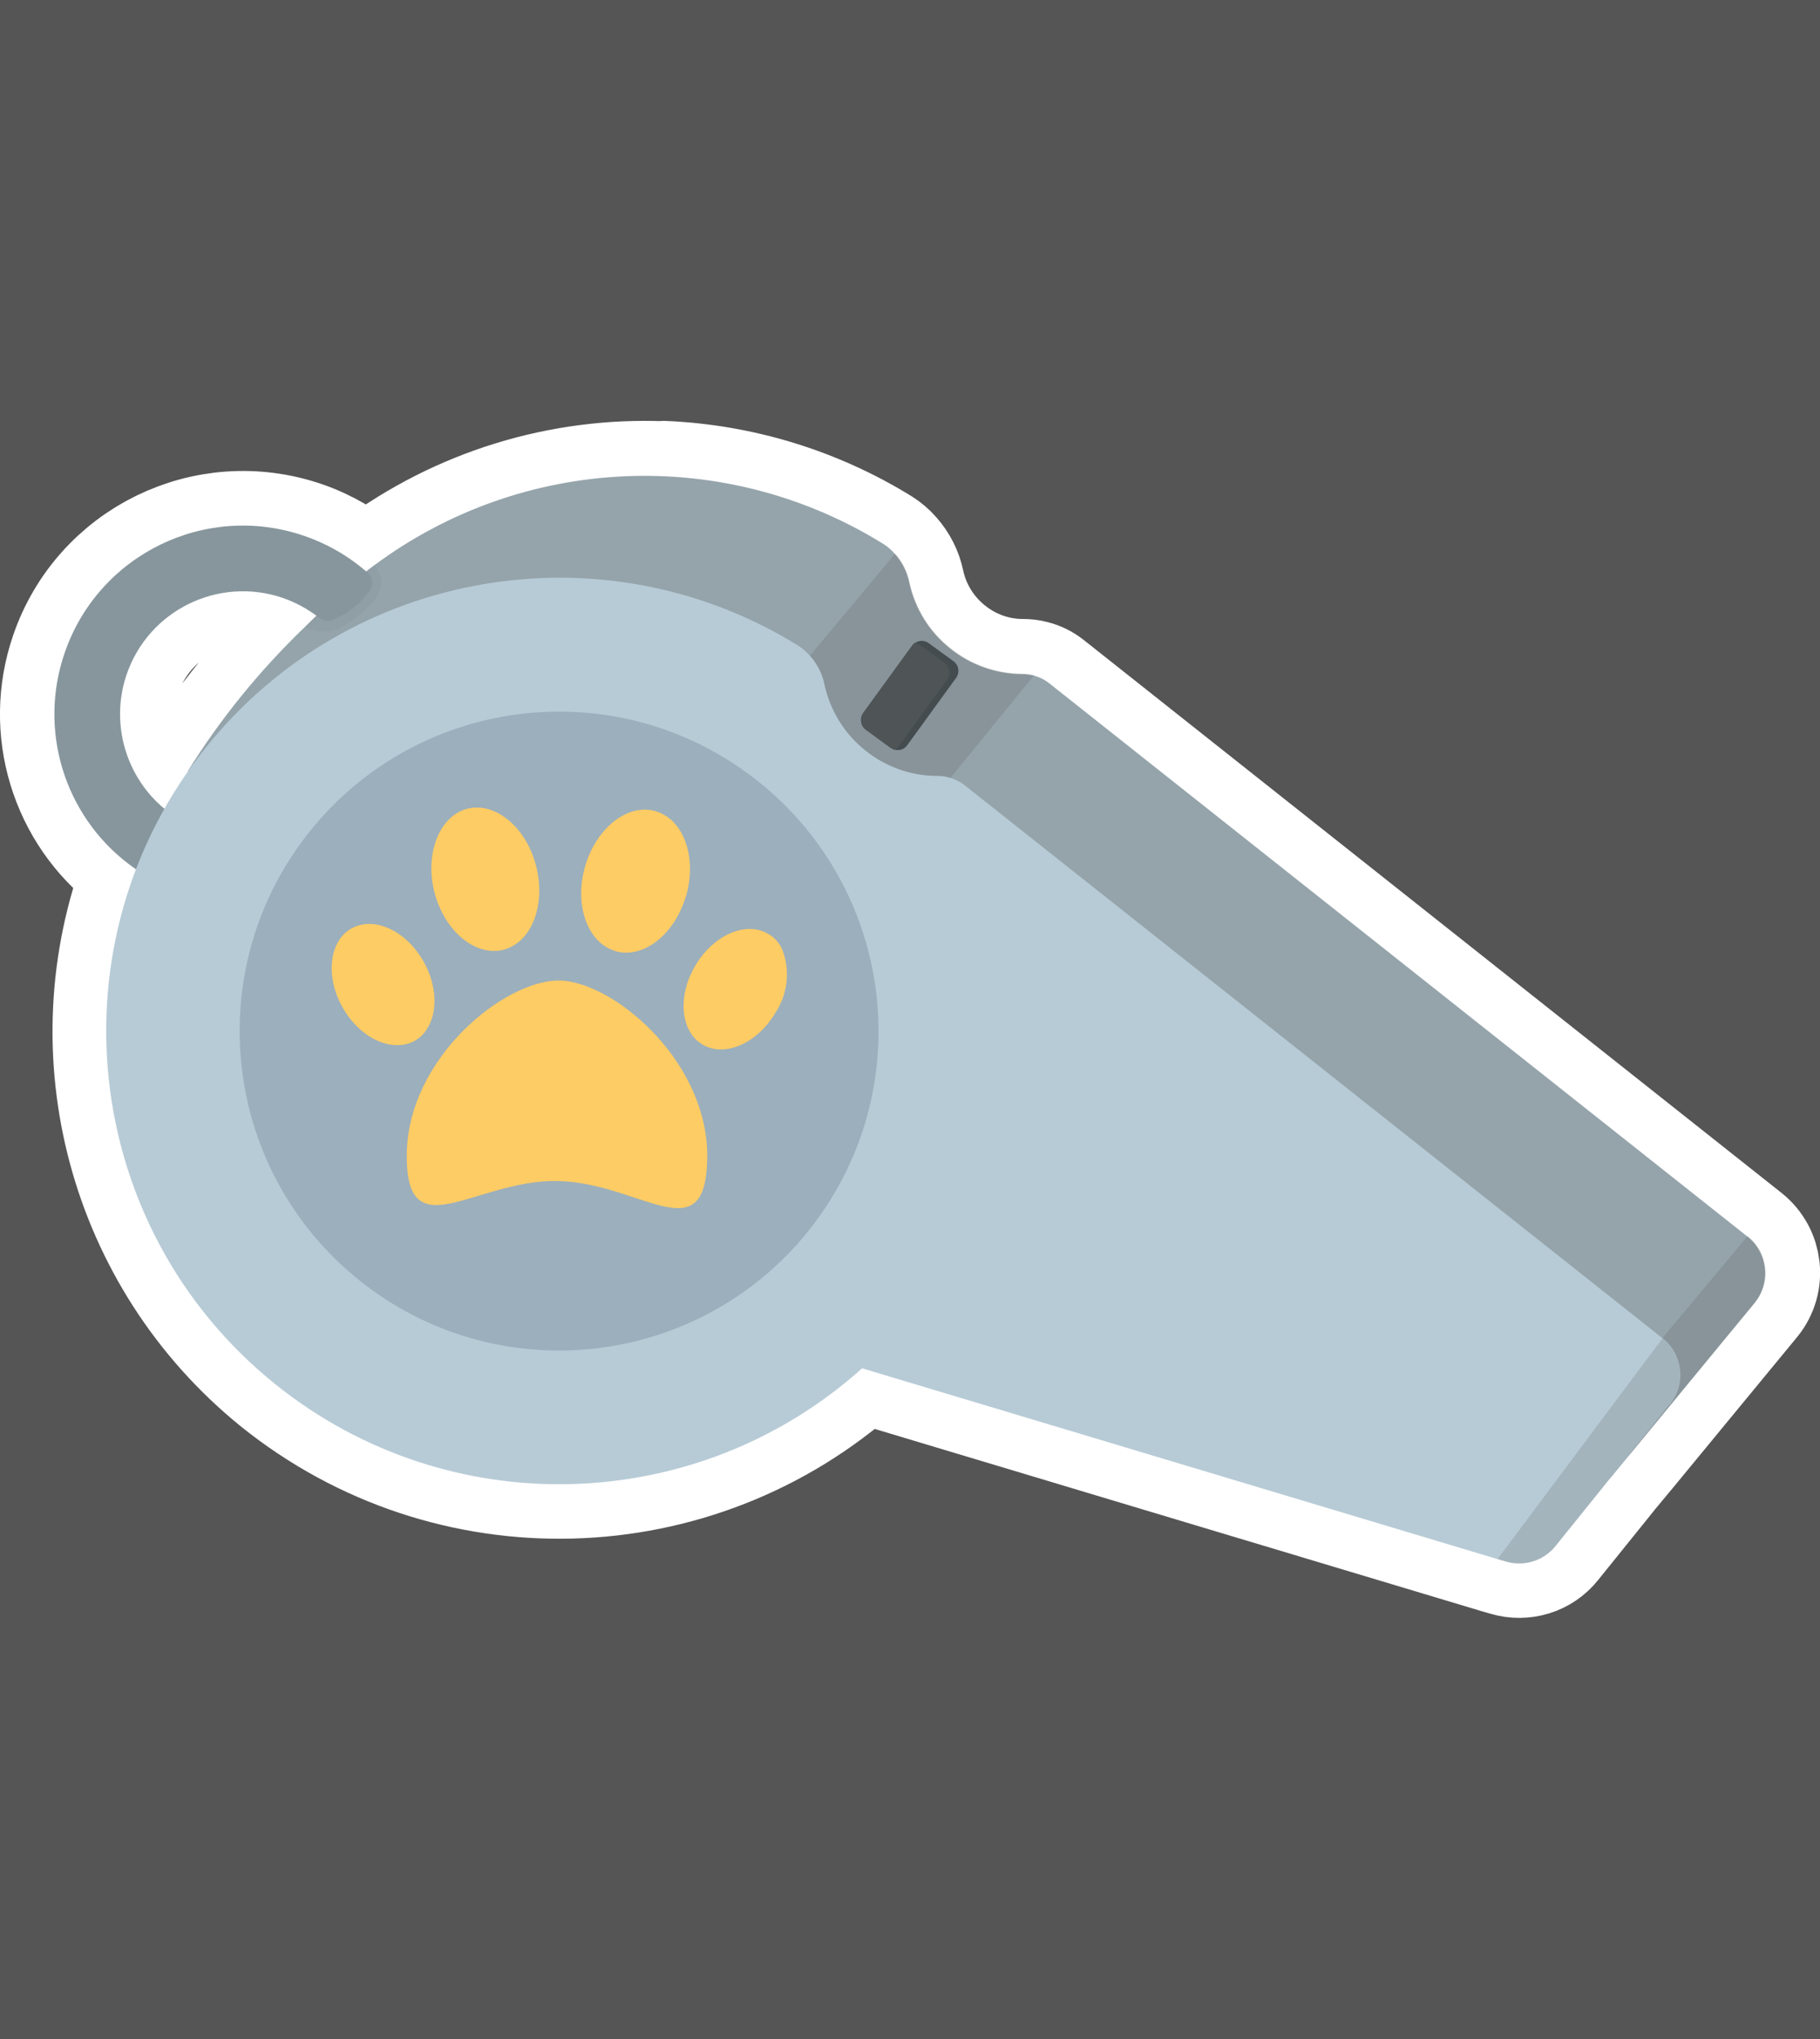 <?xml version="1.0" encoding="UTF-8"?>
<svg xmlns="http://www.w3.org/2000/svg" width="100" height="112" viewBox="0 0 100 112">
  <rect x="0" y="0" width="100" height="112" fill="#333333" stroke="none"/>
  <g id="Aufstellung">
    <rect id="Hintergrund" x="-6" y="0" width="112" height="112" rx="6" ry="6" fill="#555556"/>
  </g>
  <g id="vigilante">
    <g>
      <path d="M36.48,26.14c-5.71-.24-11.32,1.49-15.91,4.9-.16.11-.31.23-.46.35-1-.86-2.15-1.53-3.4-1.96-5.41-1.85-11.3,1.03-13.15,6.44-1.45,4.22-.03,8.89,3.52,11.59.15.11.3.21.45.31-3.85,10.06-.79,21.46,7.58,28.24,9.51,7.66,23.17,7.3,32.26-.86l34.91,10.48.45.13c1,.3,2.09-.03,2.74-.85l3.08-3.82.02-.03,1.04-1.25,6.83-8.29c.89-1.11.71-2.73-.4-3.63,0,0,0,0,0,0l-38.35-30.38c-.25-.2-.55-.35-.86-.43-.21-.06-.42-.08-.64-.08-1.45,0-2.85-.51-3.97-1.42-1.13-.91-1.92-2.18-2.23-3.61-.12-.59-.4-1.13-.8-1.58-.2-.23-.43-.42-.68-.58-3.63-2.24-7.78-3.51-12.04-3.69ZM13.22,32.48c.79-.02,1.57.11,2.32.36.66.23,1.29.57,1.85.99l-.06.06-.27.27-.27.27c-2.48,2.38-4.65,5.05-6.47,7.97l.23-.18c-.53.71-1.03,1.45-1.49,2.22-.26-.21-.5-.44-.72-.69h0c-1.63-1.82-2.15-4.38-1.36-6.7.92-2.68,3.42-4.51,6.25-4.56Z" fill="#95a4ab" fill-rule="evenodd" stroke="#fff" stroke-linecap="round" stroke-linejoin="round" stroke-width="6"/>
      <path d="M96.44,71.53l-6.83,8.29-1.06,1.28c-.42.52.6-.95-.04-.86-.36.05-.73.03-1.09-.08l-35.36-10.61c-9.09,8.15-22.75,8.52-32.26.86-8.91-7.18-11.78-19.51-6.96-29.88.85-1.83,1.92-3.56,3.19-5.13.26-.32.52-.63.79-.93.34-.38.69-.75,1.05-1.1.6-.6,1.23-1.17,1.89-1.7.02-.02.05-.04.08-.06.23-.19.47-.37.71-.55,8.19-6.09,19.26-6.57,27.94-1.21.26.16.49.35.68.58.4.45.67.99.79,1.58.31,1.42,1.09,2.69,2.23,3.6,1.12.91,2.52,1.41,3.97,1.42.22,0,.43.03.64.08.31.08.61.23.86.43l38.35,30.38c1.12.89,1.3,2.51.42,3.62,0,0,0,0,0,.01h0Z" fill="#95a4ab" fill-rule="evenodd"/>
      <path d="M18.86,34.39c-.77,1.58-1.63,3.28-1.19,3.67-1.27.19-3.24,1.38-4.82,2.46-1.43.97-2.55,1.87-2.55,1.87,1.81-2.92,3.99-5.59,6.47-7.97.35-.35.72-.71,1.11-1.07.62-.58,1.25-1.15,1.89-1.7.03-.02.05-.05.08-.07h0c.16.41-.39,1.57-.99,2.8Z" fill="#95a4ab" fill-rule="evenodd"/>
      <path d="M20.28,33.3c-.42.43-.89.79-1.42,1.09-.62.38-1.39.41-2.03.07-.02,0-.04-.02-.06-.03.35-.35.72-.71,1.11-1.07.6-.6,1.23-1.17,1.89-1.7.03-.02.05-.05.08-.07h0c.23-.18.47-.37.71-.55.35.39.78,1.22-.28,2.26Z" fill="#505151" fill-rule="evenodd" isolation="isolate" opacity=".07"/>
      <path d="M20.49,39.84c-.15.1-.31.21-.47.31-.06.43-.15.86-.3,1.27-1.21,3.52-5.04,5.4-8.57,4.2,0,0,0,0,0,0-.12-.04-.24-.09-.36-.14-.94-.38-1.79-.98-2.47-1.74h0c-1.63-1.83-2.15-4.39-1.36-6.7,1.21-3.52,5.04-5.4,8.57-4.2.72.25,1.4.62,2,1.09.21.17.49.21.74.12.55-.21,1.06-.54,1.48-.96.2-.2.38-.41.56-.64.23-.31.18-.74-.11-.99-1.02-.9-2.21-1.59-3.5-2.03-5.41-1.85-11.3,1.03-13.15,6.44-1.45,4.22-.03,8.89,3.52,11.59.88.67,1.87,1.2,2.92,1.56,5.41,1.85,11.29-1.02,13.14-6.43,0,0,0,0,0,0,.58-1.67.72-3.46.4-5.2-.92.92-1.94,1.75-3.04,2.46Z" fill="#87969d" fill-rule="evenodd"/>
      <path d="M56.82,37.09l-4.84,5.94-4.67,1.33s-3.25-1.39-3.15-2.08c.09-.68.34-6.26.34-6.26l4.69-5.62c.4.45.67.99.79,1.58.31,1.42,1.09,2.69,2.23,3.6,1.12.91,2.52,1.41,3.97,1.42.22,0,.43.03.64.08h0ZM96.44,71.53l-6.83,8.29c-.33.22-.7.37-1.1.42l-1.09-.08,3.91-6.65,4.7-5.62c1.12.89,1.3,2.51.42,3.62,0,0,0,0,0,.01Z" fill="#505151" fill-rule="evenodd" isolation="isolate" opacity=".19"/>
      <path d="M91.74,77.14l-6.27,7.78c-.66.82-1.74,1.15-2.74.85l-.45-.13-34.91-10.48c-9.09,8.15-22.75,8.52-32.26.86-10.71-8.63-12.39-24.3-3.76-35.01,0,0,0,0,0,0,7.87-9.77,21.79-12.15,32.47-5.57.76.49,1.3,1.27,1.48,2.16.31,1.42,1.09,2.7,2.23,3.61,1.12.91,2.52,1.41,3.97,1.41.54,0,1.07.18,1.5.51l38.35,30.38c1.11.88,1.3,2.5.42,3.61,0,0,0,.01-.01.02Z" fill="#b7cbd6" fill-rule="evenodd"/>
      <path d="M52.53,37.24l-2.68,3.69c-.15.22-.43.32-.68.25-.08-.02-.16-.06-.24-.11l-1.35-.99c-.29-.21-.36-.62-.15-.92,0,0,0,0,0,0l2.68-3.69c.05-.07.11-.13.19-.17.23-.14.51-.13.73.03l1.36.99c.29.21.36.62.14.92,0,0,0,0,0,0Z" fill="#444c4f" fill-rule="evenodd"/>
      <path d="M52.04,37.33l-2.68,3.69c-.05.07-.11.13-.19.17-.08-.02-.16-.06-.24-.11l-1.35-.99c-.29-.21-.36-.62-.15-.92,0,0,0,0,0,0l2.68-3.69c.05-.07.11-.13.19-.17.08.02.16.06.24.11l1.36.99c.29.21.36.62.15.91,0,0,0,0,0,0Z" fill="#4f5456" fill-rule="evenodd"/>
      <path d="M44.39,67.65c-6.09,7.54-17.13,8.73-24.68,2.65-7.55-6.08-8.74-17.12-2.66-24.67,0,0,0,0,0,0,6.08-7.55,17.13-8.74,24.68-2.65h0c7.55,6.08,8.74,17.13,2.65,24.68,0,0,0,0,0,0h0Z" fill="#9cafbc" fill-rule="evenodd"/>
      <path d="M38.86,63.59c-.06,5.1-3.39,1.67-7.67,1.31-.19-.01-.39-.02-.6-.03-4.55-.05-8.3,3.83-8.24-1.48.07-5.33,5.42-9.57,8.38-9.53.1,0,.21,0,.31.02,3,.32,7.88,4.58,7.82,9.71ZM27.77,52.14l-.11.03c-1.54.39-3.24-1.03-3.79-3.16-.54-2.13.27-4.19,1.81-4.59h.01c1.54-.38,3.23,1.03,3.77,3.16.53,2.1-.22,4.1-1.7,4.56ZM37.7,49.18c-.6,2.12-2.33,3.5-3.87,3.07-.13-.04-.25-.09-.37-.15-1.28-.63-1.87-2.54-1.32-4.48.6-2.12,2.33-3.5,3.86-3.07.3.09.58.24.83.44.97.83,1.35,2.49.88,4.19h0ZM42.6,55.64c-1,1.68-2.79,2.46-4.01,1.73-.25-.15-.47-.36-.62-.6-.61-.93-.55-2.42.24-3.74,1-1.68,2.79-2.46,4-1.73.34.19.6.48.76.83.46,1.16.32,2.47-.37,3.51ZM23.44,56.56c-.17.25-.39.46-.65.61-1.24.68-3.01-.13-3.97-1.84-.96-1.7-.74-3.64.5-4.34h.01c1.24-.68,3,.14,3.95,1.84.75,1.33.77,2.82.16,3.72Z" fill="#fdcc64"/>
      <path d="M91.74,77.14l-6.27,7.78c-.66.82-1.74,1.15-2.74.85l-.45-.13,9.06-12.12c1.11.88,1.3,2.5.42,3.61,0,0,0,.01-.01.02Z" fill="#505151" fill-rule="evenodd" isolation="isolate" opacity=".19"/>
    </g>
  </g>
</svg>